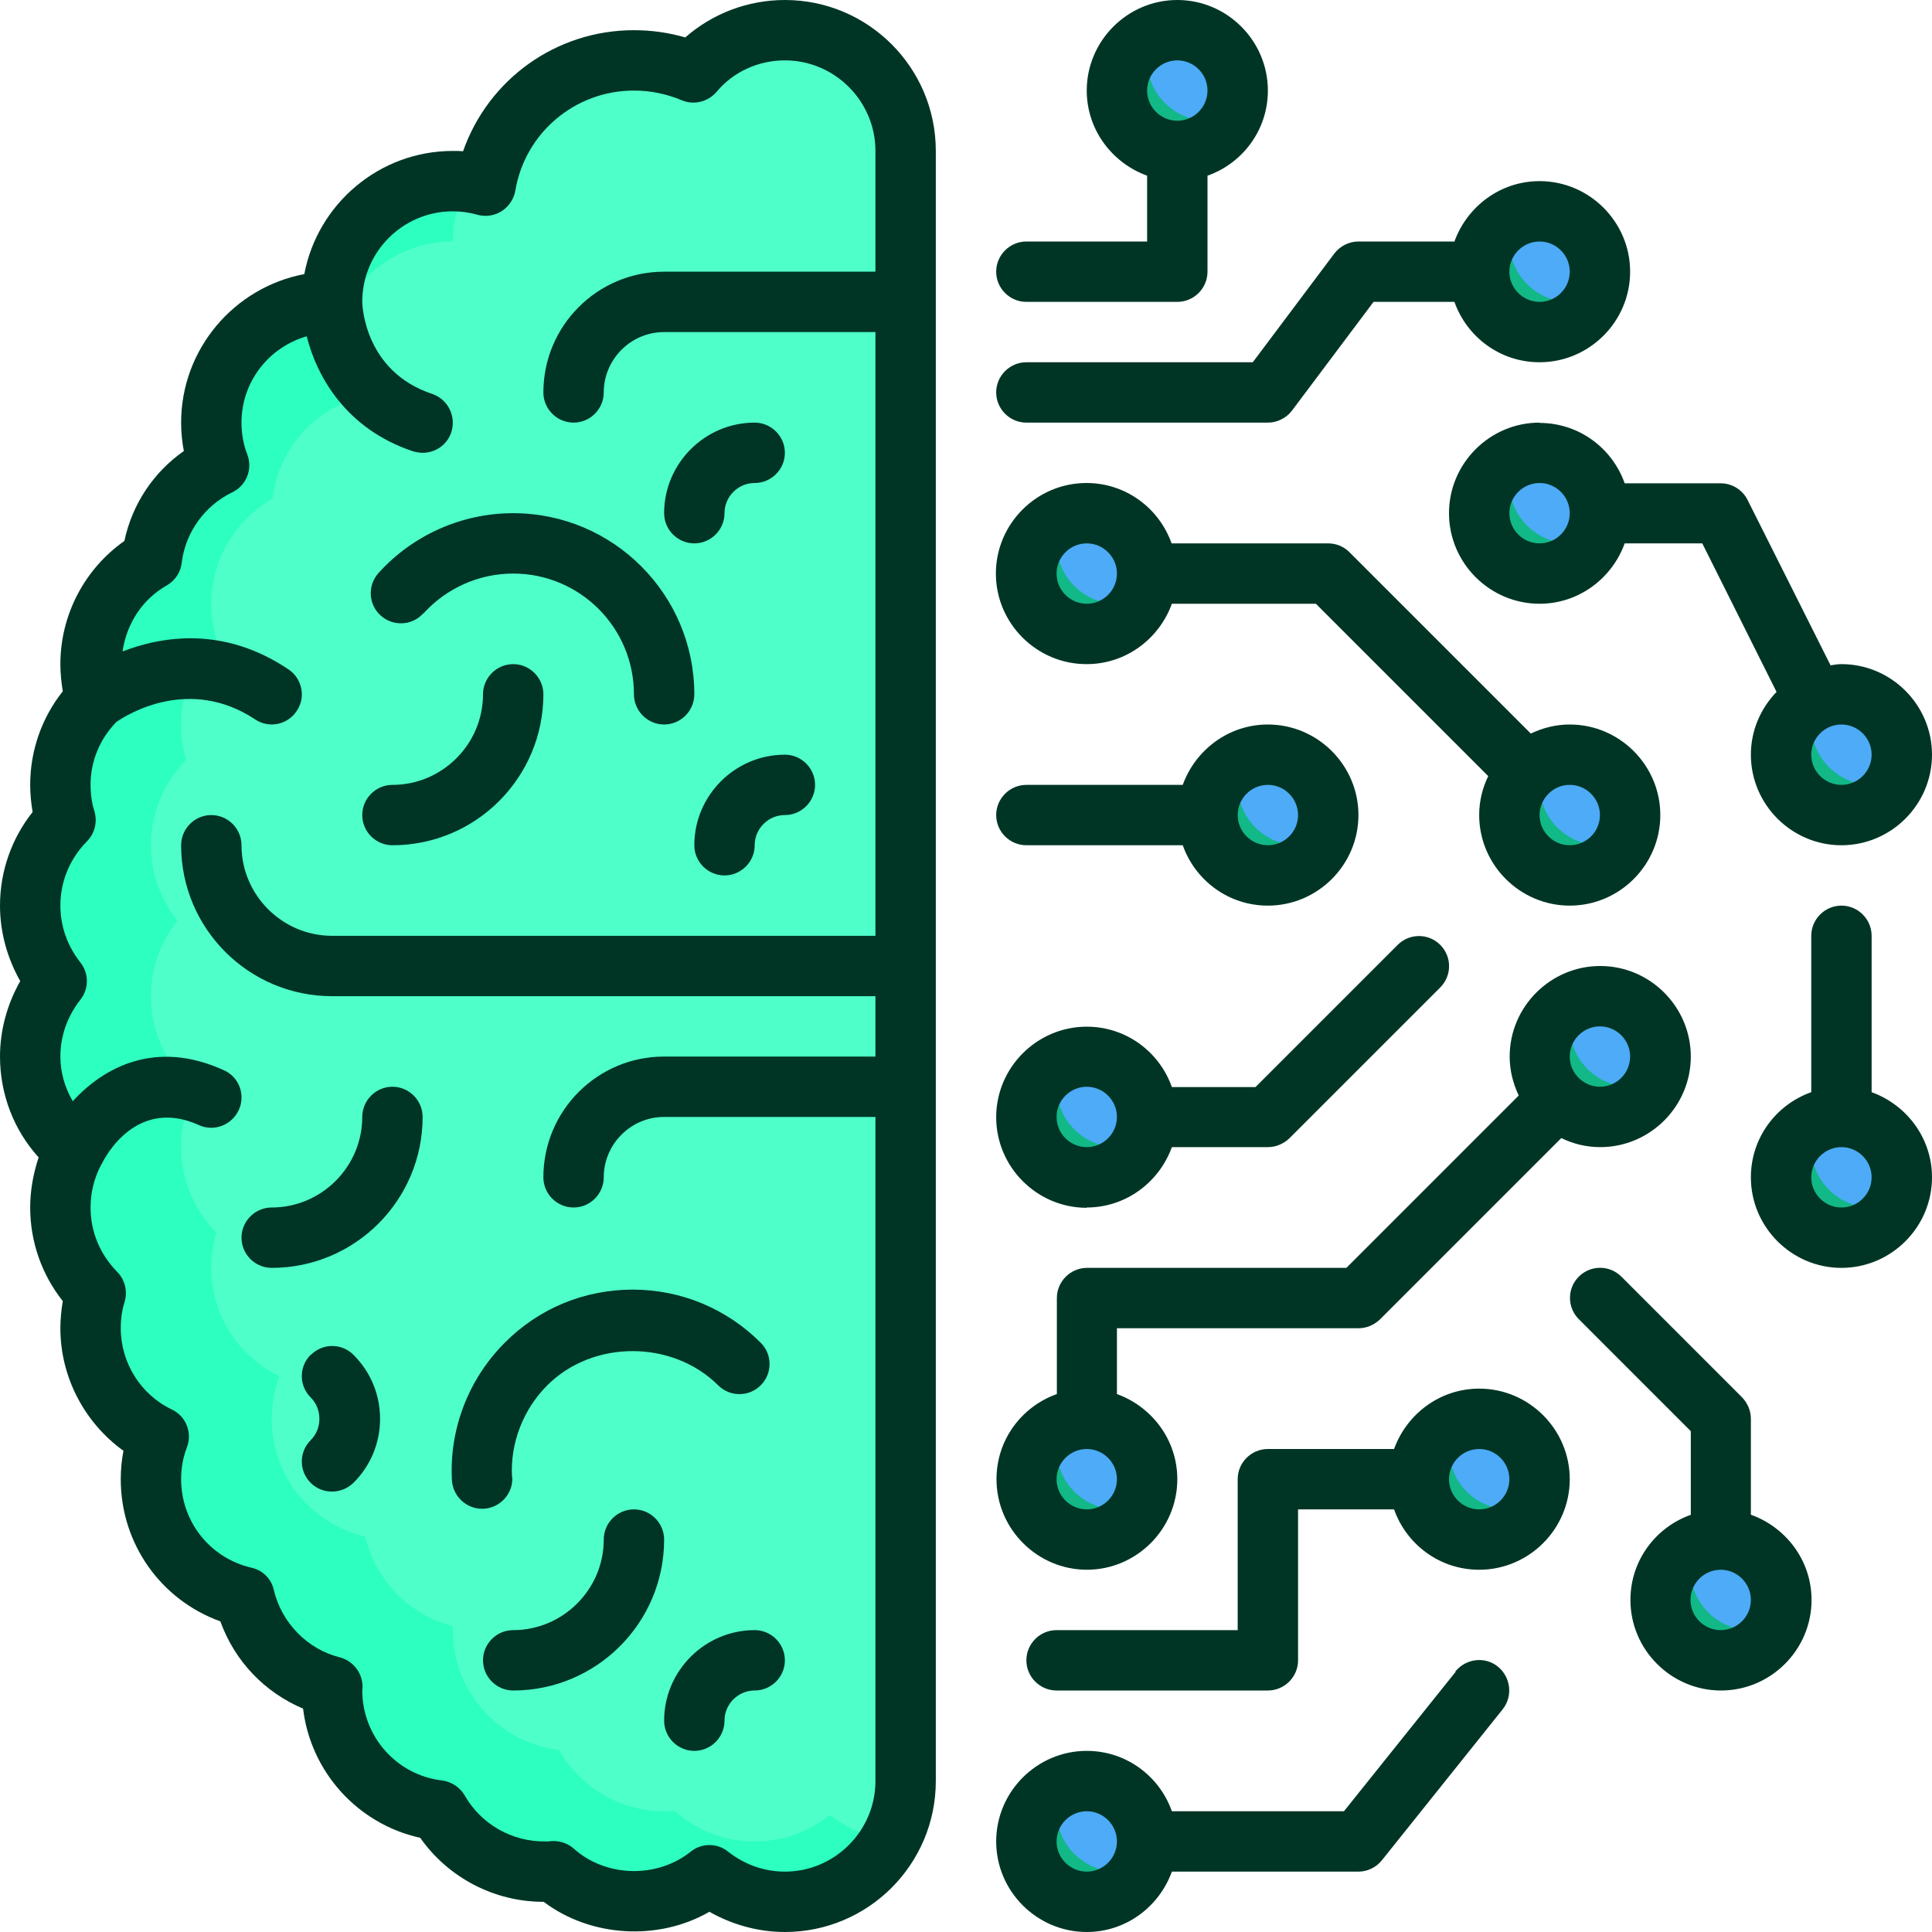 <svg xmlns="http://www.w3.org/2000/svg" data-name="Artificial Intelligence" viewBox="0 0 64 64" id="AiMind"><path fill="#4fffca" d="M30,5V59c0,2.21-1.79,4-4,4-.94,0-1.81-.33-2.5-.88-.69,.55-1.56,.88-2.5,.88-1.02,0-1.95-.38-2.66-1.02-.11,.02-.23,.02-.34,.02-1.49,0-2.79-.82-3.48-2.03-1.98-.24-3.52-1.92-3.52-3.97,0-.04,0-.09,.01-.13-1.44-.36-2.57-1.51-2.91-2.97-1.78-.41-3.1-2-3.1-3.9,0-.5,.09-.97,.26-1.41-1.34-.64-2.26-2.01-2.26-3.59,0-.41,.06-.8,.17-1.17-.72-.73-1.17-1.73-1.17-2.83,0-.69,.18-1.34,.48-1.9-.05-.04-.09-.08-.14-.12-.52-.45-.91-1.04-1.13-1.7-.14-.4-.21-.83-.21-1.28,0-.94,.33-1.81,.88-2.5-.55-.69-.88-1.56-.88-2.5,0-1.1,.45-2.1,1.17-2.83-.11-.37-.17-.76-.17-1.17,0-1.1,.45-2.1,1.17-2.83-.01-.03-.02-.07-.03-.1-.09-.34-.14-.7-.14-1.07s.05-.72,.15-1.06c.28-1.03,.97-1.9,1.88-2.42,.16-1.38,1.03-2.54,2.23-3.11-.17-.44-.26-.91-.26-1.41,0-1.5,.82-2.8,2.04-3.48,.58-.33,1.25-.52,1.96-.52h0c.01-2.22,1.79-4,4-4,.37,0,.74,.05,1.08,.15,.4-2.36,2.45-4.15,4.92-4.15,.7,0,1.36,.14,1.97,.4,.72-.86,1.81-1.4,3.03-1.4,2.21,0,4,1.79,4,4Z" class="colorffc14f svgShape"></path><path fill="#2dffc0" d="M29.48,60.96c-.68,1.22-1.98,2.04-3.48,2.04-.94,0-1.81-.33-2.5-.88-.69,.55-1.56,.88-2.5,.88-1.02,0-1.95-.38-2.66-1.02-.11,.02-.23,.02-.34,.02-1.49,0-2.79-.82-3.48-2.03-1.98-.24-3.52-1.92-3.52-3.97,0-.04,0-.09,.01-.13-1.44-.36-2.57-1.51-2.91-2.97-1.78-.41-3.1-2-3.1-3.9,0-.5,.09-.97,.26-1.41-1.34-.64-2.26-2.01-2.26-3.59,0-.41,.06-.8,.17-1.17-.72-.73-1.17-1.73-1.17-2.83,0-.69,.18-1.34,.48-1.9-.91-.73-1.48-1.85-1.48-3.1,0-.94,.33-1.81,.88-2.5-.55-.69-.88-1.56-.88-2.5,0-1.1,.45-2.1,1.17-2.83-.11-.37-.17-.76-.17-1.17,0-1.1,.45-2.1,1.17-2.83-.11-.37-.17-.76-.17-1.17,0-1.49,.82-2.79,2.03-3.48,.16-1.38,1.03-2.54,2.23-3.11-.17-.44-.26-.91-.26-1.41,0-2.21,1.79-4,4-4,0-2.21,1.79-4,4-4,.17,0,.35,.01,.52,.04-.33,.58-.52,1.25-.52,1.96-2.21,0-4,1.79-4,4,0,.5,.09,.97,.26,1.41-1.2,.57-2.07,1.73-2.23,3.11-1.21,.69-2.03,1.99-2.03,3.48,0,.41,.06,.8,.17,1.17-.72,.73-1.17,1.73-1.17,2.83,0,.41,.06,.8,.17,1.17-.72,.73-1.17,1.73-1.17,2.83,0,.94,.33,1.81,.88,2.5-.55,.69-.88,1.56-.88,2.5,0,1.25,.57,2.37,1.48,3.1-.3,.56-.48,1.21-.48,1.9,0,1.1,.45,2.1,1.17,2.83-.11,.37-.17,.76-.17,1.17,0,1.58,.92,2.95,2.26,3.59-.17,.44-.26,.91-.26,1.41,0,1.9,1.32,3.49,3.1,3.9,.34,1.46,1.47,2.61,2.91,2.97-.01,.04-.01,.09-.01,.13,0,2.05,1.54,3.73,3.52,3.97,.69,1.21,1.99,2.03,3.48,2.03,.11,0,.23,0,.34-.02,.71,.64,1.64,1.02,2.66,1.02,.94,0,1.81-.33,2.5-.88,.56,.45,1.24,.75,1.98,.84Z" class="colorffb52d svgShape"></path><circle cx="39" cy="3" r="2" fill="#4dabf7" class="color07a9f0 svgShape"></circle><circle cx="51" cy="9" r="2" fill="#4dabf7" class="color07a9f0 svgShape"></circle><circle cx="51" cy="17" r="2" fill="#4dabf7" class="color07a9f0 svgShape"></circle><circle cx="52" cy="27" r="2" fill="#4dabf7" class="color07a9f0 svgShape"></circle><circle cx="61" cy="25" r="2" fill="#4dabf7" class="color07a9f0 svgShape"></circle><circle cx="36" cy="19" r="2" fill="#4dabf7" class="color07a9f0 svgShape"></circle><circle cx="42" cy="27" r="2" fill="#4dabf7" class="color07a9f0 svgShape"></circle><circle cx="53" cy="35" r="2" fill="#4dabf7" class="color07a9f0 svgShape"></circle><circle cx="49" cy="49" r="2" fill="#4dabf7" class="color07a9f0 svgShape"></circle><circle cx="57" cy="53" r="2" fill="#4dabf7" class="color07a9f0 svgShape"></circle><circle cx="61" cy="39" r="2" fill="#4dabf7" class="color07a9f0 svgShape"></circle><circle cx="36" cy="37" r="2" fill="#4dabf7" class="color07a9f0 svgShape"></circle><circle cx="36" cy="49" r="2" fill="#4dabf7" class="color07a9f0 svgShape"></circle><circle cx="36" cy="61" r="2" fill="#4dabf7" class="color07a9f0 svgShape"></circle><path fill="#12b886" d="M37.82 61.82c-.31.69-1.01 1.18-1.82 1.18-1.1 0-2-.9-2-2 0-.81.49-1.51 1.18-1.82-.12.25-.18.53-.18.82 0 1.1.9 2 2 2 .29 0 .57-.06.82-.18zM37.82 49.82c-.31.69-1.01 1.18-1.82 1.18-1.1 0-2-.9-2-2 0-.81.49-1.51 1.18-1.82-.12.25-.18.53-.18.82 0 1.1.9 2 2 2 .29 0 .57-.06.82-.18zM50.82 49.82c-.31.69-1.01 1.18-1.82 1.18-1.1 0-2-.9-2-2 0-.81.49-1.51 1.18-1.82-.12.25-.18.53-.18.82 0 1.1.9 2 2 2 .29 0 .57-.06.82-.18zM58.82 53.82c-.31.69-1.01 1.18-1.82 1.18-1.1 0-2-.9-2-2 0-.81.49-1.51 1.18-1.82-.12.25-.18.53-.18.82 0 1.1.9 2 2 2 .29 0 .57-.06.82-.18zM62.82 39.82c-.31.69-1.01 1.18-1.82 1.18-1.1 0-2-.9-2-2 0-.81.49-1.51 1.18-1.82-.12.25-.18.53-.18.82 0 1.1.9 2 2 2 .29 0 .57-.06.82-.18zM54.82 35.82c-.31.69-1.01 1.18-1.82 1.18-1.1 0-2-.9-2-2 0-.81.49-1.51 1.18-1.82-.12.25-.18.53-.18.82 0 1.1.9 2 2 2 .29 0 .57-.06.82-.18zM37.82 37.82c-.31.69-1.01 1.18-1.82 1.18-1.1 0-2-.9-2-2 0-.81.49-1.51 1.18-1.82-.12.25-.18.53-.18.82 0 1.1.9 2 2 2 .29 0 .57-.06.82-.18zM43.82 27.82c-.31.69-1.01 1.18-1.82 1.18-1.1 0-2-.9-2-2 0-.81.49-1.51 1.18-1.82-.12.25-.18.53-.18.82 0 1.1.9 2 2 2 .29 0 .57-.06.82-.18zM53.82 27.82c-.31.69-1.01 1.18-1.82 1.18-1.1 0-2-.9-2-2 0-.81.49-1.51 1.18-1.82-.12.25-.18.53-.18.82 0 1.1.9 2 2 2 .29 0 .57-.06.82-.18zM62.82 25.82c-.31.69-1.01 1.18-1.82 1.18-1.1 0-2-.9-2-2 0-.81.49-1.51 1.18-1.82-.12.25-.18.53-.18.82 0 1.1.9 2 2 2 .29 0 .57-.06.82-.18zM52.82 17.82c-.31.69-1.01 1.18-1.82 1.18-1.1 0-2-.9-2-2 0-.81.49-1.51 1.18-1.82-.12.25-.18.53-.18.82 0 1.1.9 2 2 2 .29 0 .57-.06.82-.18zM37.82 19.82c-.31.69-1.01 1.18-1.82 1.18-1.1 0-2-.9-2-2 0-.81.49-1.51 1.18-1.82-.12.25-.18.53-.18.82 0 1.1.9 2 2 2 .29 0 .57-.06.82-.18zM52.82 9.82c-.31.69-1.01 1.18-1.82 1.18-1.1 0-2-.9-2-2 0-.81.49-1.51 1.18-1.82-.12.25-.18.53-.18.82 0 1.1.9 2 2 2 .29 0 .57-.06.82-.18zM40.82 3.82c-.31.69-1.01 1.18-1.82 1.18-1.1 0-2-.9-2-2 0-.81.49-1.51 1.18-1.82-.12.25-.18.53-.18.82 0 1.1.9 2 2 2 .29 0 .57-.06.82-.18z" class="color0691ce svgShape"></path><g fill="#000000" class="color000000 svgShape"><path fill="#003525" d="M26,0c-1.23,0-2.4,.45-3.3,1.24-.55-.16-1.12-.24-1.7-.24-2.59,0-4.83,1.64-5.66,4.01-.11-.01-.22-.01-.34-.01-2.44,0-4.48,1.76-4.92,4.08-2.32,.44-4.08,2.48-4.08,4.92,0,.32,.03,.63,.09,.94-1.01,.71-1.71,1.76-1.97,2.98-1.32,.93-2.12,2.45-2.12,4.08,0,.3,.03,.6,.08,.9-.7,.88-1.08,1.97-1.08,3.1,0,.3,.03,.6,.08,.9-.7,.88-1.08,1.97-1.08,3.1,0,.88,.24,1.74,.67,2.5-.43,.76-.67,1.62-.67,2.5,0,1.25,.46,2.44,1.28,3.34-.18,.54-.28,1.1-.28,1.66,0,1.13,.38,2.22,1.08,3.1-.05,.3-.08,.6-.08,.9,0,1.62,.8,3.13,2.09,4.06-.06,.3-.09,.62-.09,.94,0,2.14,1.33,4,3.3,4.71,.47,1.31,1.46,2.35,2.74,2.89,.25,2.09,1.8,3.82,3.88,4.28,.93,1.32,2.45,2.12,4.08,2.12h.01c1.55,1.17,3.79,1.31,5.49,.33,.76,.43,1.62,.67,2.5,.67,2.76,0,5-2.24,5-5V5c0-2.76-2.24-5-5-5Zm3,9h-7c-2.21,0-4,1.79-4,4,0,.55,.45,1,1,1s1-.45,1-1c0-1.1,.9-2,2-2h7V31H11c-1.65,0-3-1.35-3-3,0-.55-.45-1-1-1s-1,.45-1,1c0,2.76,2.24,5,5,5H29v2h-7c-2.21,0-4,1.79-4,4,0,.55,.45,1,1,1s1-.45,1-1c0-1.1,.9-2,2-2h7v22c0,1.65-1.35,3-3,3-.68,0-1.33-.23-1.88-.66-.18-.15-.4-.22-.62-.22s-.44,.07-.62,.22c-1.13,.9-2.82,.84-3.87-.1-.22-.2-.55-.29-.85-.24h-.08c-1.1,.02-2.14-.56-2.69-1.53-.16-.27-.44-.45-.75-.49-1.5-.18-2.63-1.45-2.64-2.97,.07-.5-.25-.98-.75-1.11-1.07-.27-1.92-1.14-2.18-2.23-.08-.37-.37-.66-.75-.74-1.36-.32-2.32-1.52-2.32-2.93,0-.37,.06-.71,.19-1.05,.19-.49-.03-1.04-.5-1.26-1.03-.49-1.69-1.55-1.69-2.69,0-.3,.04-.6,.13-.88,.1-.35,.01-.73-.25-.99-.57-.58-.88-1.33-.88-2.13,0-.49,.12-.99,.36-1.43,0,0,0-.01,.01-.01,0-.01,.01-.01,.01-.02,.11-.23,1.15-2.2,3.21-1.27,.5,.23,1.09,0,1.32-.5,.23-.5,.01-1.1-.5-1.32-2.26-1.03-3.98-.09-5,1.03-.26-.45-.41-.95-.41-1.48,0-.68,.23-1.33,.66-1.88,.29-.36,.29-.88,0-1.24-.43-.55-.66-1.2-.66-1.88,0-.8,.31-1.55,.88-2.13,.26-.26,.35-.64,.25-.99-.09-.28-.13-.58-.13-.88,0-.78,.3-1.51,.85-2.08,.4-.28,2.44-1.52,4.6-.09,.46,.31,1.08,.18,1.38-.28,.31-.45,.18-1.08-.28-1.38-2.13-1.43-4.17-1.1-5.49-.59,.13-.91,.65-1.73,1.47-2.19,.27-.16,.46-.44,.49-.75,.12-1,.76-1.89,1.67-2.33,.47-.22,.69-.77,.5-1.26-.13-.34-.19-.68-.19-1.05,0-1.36,.91-2.5,2.16-2.86,.34,1.35,1.31,3.07,3.52,3.81,.11,.03,.22,.05,.32,.05,.42,0,.81-.26,.95-.68,.17-.53-.11-1.09-.63-1.27-2.24-.74-2.32-2.93-2.32-3.05,0-1.66,1.35-3,3-3,.28,0,.55,.04,.8,.11,.27,.08,.57,.04,.81-.11s.41-.4,.46-.68c.32-1.92,1.98-3.32,3.93-3.32,.55,0,1.08,.11,1.58,.32,.4,.17,.87,.06,1.16-.28,.55-.66,1.38-1.04,2.26-1.04,1.65,0,3,1.35,3,3v4Z" class="color000935 svgShape"></path><path fill="#003525" d="M13,28c2.76,0,5-2.24,5-5,0-.55-.45-1-1-1s-1,.45-1,1c0,1.65-1.35,3-3,3-.55,0-1,.45-1,1s.45,1,1,1Z" class="color000935 svgShape"></path><path fill="#003525" d="M14.03 20.32c.76-.84 1.84-1.32 2.97-1.32 2.21 0 4 1.79 4 4 0 .55.45 1 1 1s1-.45 1-1c0-3.31-2.69-6-6-6-1.7 0-3.32.72-4.46 1.98-.37.41-.34 1.04.07 1.41.41.37 1.04.34 1.41-.07zM23 28c0 .55.45 1 1 1s1-.45 1-1 .45-1 1-1 1-.45 1-1-.45-1-1-1c-1.65 0-3 1.35-3 3zM23 18c.55 0 1-.45 1-1s.45-1 1-1 1-.45 1-1-.45-1-1-1c-1.65 0-3 1.35-3 3 0 .55.45 1 1 1zM21 50c-.55 0-1 .45-1 1 0 1.65-1.35 3-3 3-.55 0-1 .45-1 1s.45 1 1 1c2.76 0 5-2.24 5-5 0-.55-.45-1-1-1zM13 36c-.55 0-1 .45-1 1 0 1.65-1.35 3-3 3-.55 0-1 .45-1 1s.45 1 1 1c2.76 0 5-2.24 5-5 0-.55-.45-1-1-1zM16.96 48.93c-.06-1.13.37-2.24 1.17-3.04 1.51-1.51 4.14-1.51 5.66 0 .39.39 1.02.39 1.41 0 .39-.39.39-1.02 0-1.41-1.13-1.13-2.64-1.76-4.24-1.76s-3.11.62-4.24 1.76c-1.2 1.2-1.84 2.86-1.75 4.55.03.53.47.95 1 .95.02 0 .04 0 .05 0 .55-.03.98-.5.95-1.05zM25 54c-1.65 0-3 1.35-3 3 0 .55.45 1 1 1s1-.45 1-1 .45-1 1-1 1-.45 1-1-.45-1-1-1zM10.29 44.88c-.39.39-.39 1.02 0 1.41.19.19.29.44.29.71s-.1.52-.29.71c-.39.39-.39 1.02 0 1.41.2.2.45.29.71.29s.51-.1.71-.29c.57-.57.88-1.32.88-2.12s-.31-1.55-.88-2.12c-.39-.39-1.02-.39-1.41 0zM51 14c-1.65 0-3 1.35-3 3s1.35 3 3 3c1.3 0 2.4-.84 2.82-2h2.57l2.46 4.92c-.52.54-.85 1.27-.85 2.08 0 1.65 1.35 3 3 3s3-1.35 3-3-1.35-3-3-3c-.12 0-.24.02-.36.04l-2.75-5.48c-.17-.34-.52-.55-.89-.55h-3.18c-.41-1.16-1.51-2-2.82-2zm11 11c0 .55-.45 1-1 1s-1-.45-1-1 .45-1 1-1 1 .45 1 1zm-11-7c-.55 0-1-.45-1-1s.45-1 1-1 1 .45 1 1-.45 1-1 1zM36 22c1.3 0 2.4-.84 2.82-2h4.77l5.71 5.71c-.19.39-.3.82-.3 1.29 0 1.65 1.35 3 3 3s3-1.35 3-3-1.35-3-3-3c-.46 0-.89.11-1.29.3l-6.01-6.01c-.19-.19-.44-.29-.71-.29h-5.18c-.41-1.16-1.51-2-2.82-2-1.65 0-3 1.35-3 3s1.35 3 3 3zm17 5c0 .55-.45 1-1 1s-1-.45-1-1c0-.27.11-.52.29-.7 0 0 0 0 .01 0s0 0 0-.01c.18-.18.42-.29.7-.29.55 0 1 .45 1 1zm-17-9c.55 0 1 .45 1 1s-.45 1-1 1-1-.45-1-1 .45-1 1-1zM49 46c-1.3 0-2.4.84-2.82 2h-4.18c-.55 0-1 .45-1 1v5h-6c-.55 0-1 .45-1 1s.45 1 1 1h7c.55 0 1-.45 1-1v-5h3.18c.41 1.16 1.51 2 2.82 2 1.65 0 3-1.35 3-3s-1.35-3-3-3zm0 4c-.55 0-1-.45-1-1s.45-1 1-1 1 .45 1 1-.45 1-1 1zM58 50.18v-3.18c0-.27-.11-.52-.29-.71l-4-4c-.39-.39-1.02-.39-1.41 0s-.39 1.02 0 1.41l3.71 3.71v2.77c-1.16.41-2 1.51-2 2.82 0 1.65 1.35 3 3 3s3-1.35 3-3c0-1.3-.84-2.4-2-2.82zm-1 3.82c-.55 0-1-.45-1-1s.45-1 1-1 1 .45 1 1-.45 1-1 1zM62 36.18v-5.18c0-.55-.45-1-1-1s-1 .45-1 1v5.18c-1.16.41-2 1.51-2 2.82 0 1.65 1.35 3 3 3s3-1.35 3-3c0-1.3-.84-2.4-2-2.82zm-1 3.82c-.55 0-1-.45-1-1s.45-1 1-1 1 .45 1 1-.45 1-1 1zM36 40c1.3 0 2.4-.84 2.82-2h3.18c.27 0 .52-.11.71-.29l5-5c.39-.39.39-1.02 0-1.41s-1.02-.39-1.41 0l-4.71 4.71h-2.77c-.41-1.16-1.51-2-2.82-2-1.65 0-3 1.35-3 3s1.35 3 3 3zm0-4c.55 0 1 .45 1 1s-.45 1-1 1-1-.45-1-1 .45-1 1-1z" class="color000935 svgShape"></path><path fill="#003525" d="M36 52c1.65 0 3-1.35 3-3 0-1.3-.84-2.4-2-2.82v-2.18h8c.27 0 .52-.11.71-.29l6.01-6.01c.39.19.82.3 1.29.3 1.65 0 3-1.35 3-3s-1.35-3-3-3-3 1.35-3 3c0 .46.11.89.3 1.29l-5.71 5.71h-8.59c-.55 0-1 .45-1 1v3.18c-1.16.41-2 1.51-2 2.82 0 1.65 1.35 3 3 3zm17-18c.55 0 1 .45 1 1s-.45 1-1 1c-.27 0-.52-.11-.7-.29 0 0 0 0 0-.01s0 0-.01 0c-.18-.18-.29-.42-.29-.7 0-.55.45-1 1-1zm-17 14c.55 0 1 .45 1 1s-.45 1-1 1-1-.45-1-1 .45-1 1-1zM34 10h5c.55 0 1-.45 1-1v-3.18c1.16-.41 2-1.51 2-2.82 0-1.65-1.35-3-3-3s-3 1.35-3 3c0 1.3.84 2.4 2 2.82v2.18h-4c-.55 0-1 .45-1 1s.45 1 1 1zm5-8c.55 0 1 .45 1 1s-.45 1-1 1-1-.45-1-1 .45-1 1-1z" class="color000935 svgShape"></path><path fill="#003525" d="M34 14h8c.31 0 .61-.15.8-.4l2.7-3.6h2.68c.41 1.16 1.51 2 2.82 2 1.65 0 3-1.35 3-3s-1.35-3-3-3c-1.3 0-2.4.84-2.82 2h-3.18c-.31 0-.61.15-.8.4l-2.7 3.6h-7.5c-.55 0-1 .45-1 1s.45 1 1 1zm17-6c.55 0 1 .45 1 1s-.45 1-1 1-1-.45-1-1 .45-1 1-1zM34 28h5.18c.41 1.16 1.51 2 2.82 2 1.65 0 3-1.35 3-3s-1.35-3-3-3c-1.3 0-2.4.84-2.82 2h-5.18c-.55 0-1 .45-1 1s.45 1 1 1zm8-2c.55 0 1 .45 1 1s-.45 1-1 1-1-.45-1-1 .45-1 1-1zM48.22 55.38l-3.7 4.62h-5.7c-.41-1.16-1.51-2-2.82-2-1.65 0-3 1.35-3 3s1.35 3 3 3c1.3 0 2.4-.84 2.82-2h6.18c.3 0 .59-.14.78-.38l4-5c.34-.43.27-1.06-.16-1.41-.43-.35-1.06-.27-1.41.16zm-12.22 6.62c-.55 0-1-.45-1-1s.45-1 1-1 1 .45 1 1-.45 1-1 1z" class="color000935 svgShape"></path></g></svg>